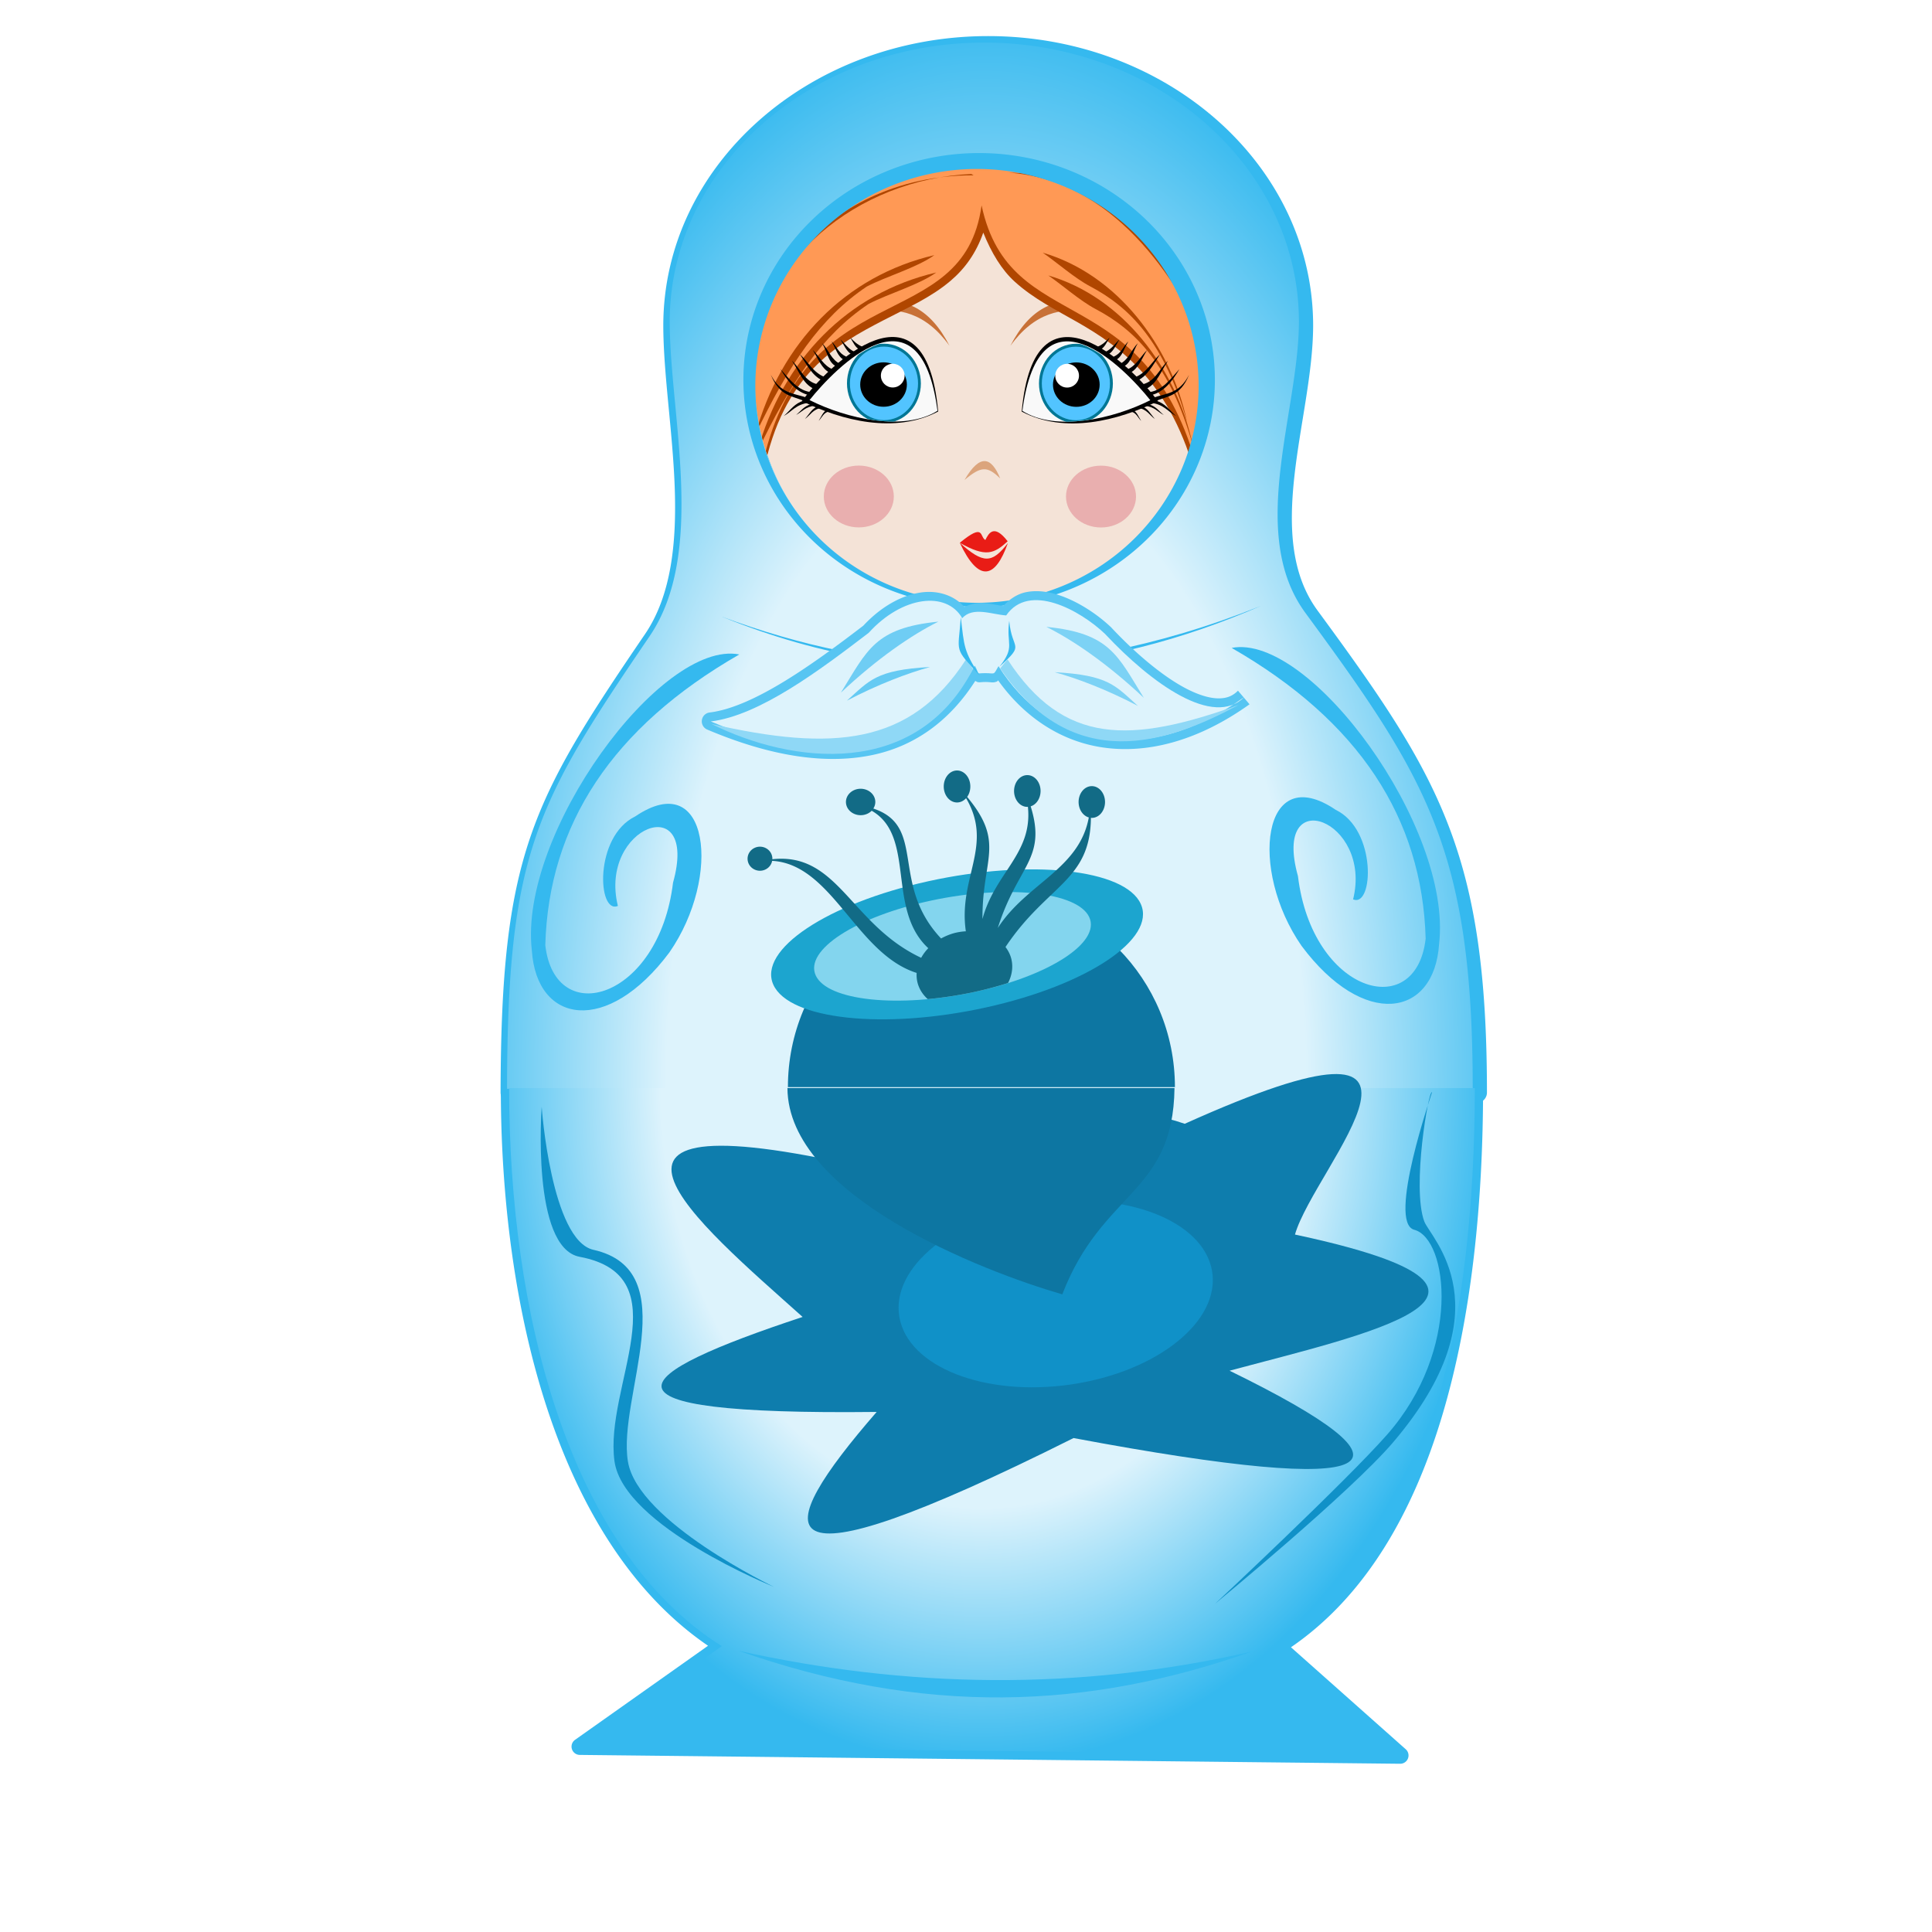 <?xml version="1.0" encoding="UTF-8" standalone="no"?>
<!-- Created with Inkscape (http://www.inkscape.org/) -->

<svg
   width="200"
   height="200"
   viewBox="-25 -25 50 50"
   version="1.1"
   id="svg1"
   inkscape:version="1.3.2 (091e20e, 2023-11-25)"
   sodipodi:docname="carousel.svg"
   xmlns:inkscape="http://www.inkscape.org/namespaces/inkscape"
   xmlns:sodipodi="http://sodipodi.sourceforge.net/DTD/sodipodi-0.dtd"
   xmlns:xlink="http://www.w3.org/1999/xlink"
   xmlns="http://www.w3.org/2000/svg"
   xmlns:svg="http://www.w3.org/2000/svg">
  <sodipodi:namedview
     id="namedview1"
     pagecolor="#ffffff"
     bordercolor="#666666"
     borderopacity="1.0"
     inkscape:showpageshadow="2"
     inkscape:pageopacity="0.0"
     inkscape:pagecheckerboard="0"
     inkscape:deskcolor="#d1d1d1"
     inkscape:document-units="px"
     inkscape:zoom="8"
     inkscape:cx="2.5625"
     inkscape:cy="-14.5"
     inkscape:window-width="1630"
     inkscape:window-height="944"
     inkscape:window-x="144"
     inkscape:window-y="87"
     inkscape:window-maximized="0"
     inkscape:current-layer="layer1" />
  <defs
     id="defs1">
    <linearGradient
       id="linearGradient63"
       inkscape:collect="always"
       inkscape:label="doll_body">
      <stop
         style="stop-color:#ddf3fc;stop-opacity:1;"
         offset="0"
         id="stop61" />
      <stop
         style="stop-color:#ddf3fc;stop-opacity:1;"
         offset="0.62"
         id="stop62" />
      <stop
         style="stop-color:#35b9ef;stop-opacity:1;"
         offset="1"
         id="stop63" />
    </linearGradient>
    <linearGradient
       id="linearGradient56"
       inkscape:collect="always"
       inkscape:label="doll_body">
      <stop
         style="stop-color:#ddf3fc;stop-opacity:1;"
         offset="0"
         id="stop56" />
      <stop
         style="stop-color:#ddf3fc;stop-opacity:1;"
         offset="0.582"
         id="stop58" />
      <stop
         style="stop-color:#35b9ef;stop-opacity:1;"
         offset="1"
         id="stop57" />
    </linearGradient>
    <clipPath
       clipPathUnits="userSpaceOnUse"
       id="clipPath7">
      <path
         style="fill:#f9f9f9;stroke:none;stroke-width:1px;stroke-linecap:butt;stroke-linejoin:miter;stroke-opacity:1"
         d="m -3.832,-14.755 c 0.669,-0.838 2.869,-3.104 3.311,0.277 -0.865,0.542 -2.34,0.212 -3.311,-0.277 z"
         id="path8"
         sodipodi:nodetypes="ccc" />
    </clipPath>
    <filter
       inkscape:collect="always"
       style="color-interpolation-filters:sRGB"
       id="filter25"
       x="-0.362"
       y="-0.41"
       width="1.724"
       height="1.82">
      <feGaussianBlur
         inkscape:collect="always"
         stdDeviation="0.274"
         id="feGaussianBlur25" />
    </filter>
    <radialGradient
       inkscape:collect="always"
       xlink:href="#linearGradient56"
       id="radialGradient57"
       cx="0.876"
       cy="1.807"
       fx="0.876"
       fy="1.807"
       r="12.496"
       gradientTransform="matrix(-0.002,-2.252,1.138,-9.6710812e-4,-1.532,5.329)"
       gradientUnits="userSpaceOnUse" />
    <radialGradient
       inkscape:collect="always"
       xlink:href="#linearGradient63"
       id="radialGradient61"
       cx="0.395"
       cy="-0.776"
       fx="0.395"
       fy="-0.776"
       r="12.496"
       gradientTransform="matrix(-1.07,0.003,-0.004,-1.408,0.814,2.015)"
       gradientUnits="userSpaceOnUse" />
  </defs>
  <g
     inkscape:label="body"
     inkscape:groupmode="layer"
     id="layer1">
    <path
       style="fill:#35b9ef;fill-opacity:1;fill-rule:evenodd;stroke-width:0.3;stroke-linecap:square"
       sodipodi:type="inkscape:offset"
       inkscape:radius="0.2674937"
       inkscape:original="M 0.47265625 -23.798828 C -4.0238553 -23.798109 -7.6684434 -20.561876 -7.6679688 -16.570312 C -7.6640587 -14.162067 -6.7135781 -10.603249 -8.1894531 -8.4355469 C -11.137965 -4.1048987 -11.866682 -2.8187348 -11.878906 3.2753906 L 13.113281 3.2753906 C 13.112847 -2.8956743 11.917548 -4.7695997 8.7832031 -9.0390625 C 7.2736127 -11.095358 8.6084626 -14.222168 8.6152344 -16.570312 C 8.615709 -20.562552 4.9699308 -23.799066 0.47265625 -23.798828 z M 0.33007812 -20.761719 A 5.7931366 5.7550125 0 0 1 6.1230469 -15.005859 A 5.7931366 5.7550125 0 0 1 0.33007812 -9.2519531 A 5.7931366 5.7550125 0 0 1 -5.4628906 -15.005859 A 5.7931366 5.7550125 0 0 1 0.33007812 -20.761719 z "
       xlink:href="#path2"
       id="path63"
       inkscape:href="#path2"
       d="m 0.574,-24.066 c -4.625,7.39e-4 -8.409,3.342 -8.408,7.496 0.002,1.239 0.242,2.729 0.295,4.168 0.053,1.439 -0.085,2.811 -0.77,3.816 -2.951,4.334 -3.724,5.746 -3.736,11.861 a 0.268,0.268 0 0 0 0.268,0.268 H 13.215 A 0.268,0.268 0 0 0 13.482,3.275 C 13.482,-2.93 12.237,-4.924 9.1,-9.197 8.405,-10.143 8.355,-11.358 8.498,-12.666 c 0.143,-1.308 0.483,-2.68 0.486,-3.904 4.94e-4,-4.155 -3.785,-7.496 -8.41,-7.496 z m -0.143,3.572 c 0.543,1.6e-5 9.9803e-4,-0.026 0.541,0.027 0.54,0.053 0.005,-0.027 0.537,0.078 0.532,0.105 0.008,-0.026 0.527,0.131 0.519,0.156 0.009,-0.025 0.51,0.182 0.501,0.206 0.012,-0.024 0.49,0.23 0.478,0.254 0.014,-0.022 0.465,0.277 0.451,0.299 0.016,-0.022 0.436,0.32 0.419,0.342 0.019,-0.02 0.402,0.361 0.383,0.381 0.019,-0.016 0.363,0.4 0.344,0.416 0.023,-0.016 0.324,0.432 0.301,0.448 0.022,-0.012 0.277,0.463 0.256,0.475 0.025,-0.011 0.232,0.486 0.207,0.498 0.024,-0.008 0.182,0.508 0.157,0.515 0.027,-0.007 0.133,0.521 0.106,0.528 0.025,-0.003 0.078,0.533 0.053,0.536 0.027,-0.001 0.027,0.537 -1.042e-4,0.539 0.026,0.001 -0.027,0.537 -0.053,0.536 0.028,0.005 -0.078,0.533 -0.106,0.528 0.025,0.006 -0.133,0.521 -0.157,0.515 0.026,0.01 -0.182,0.508 -0.208,0.498 0.023,0.011 -0.232,0.486 -0.256,0.475 0.022,0.013 -0.279,0.461 -0.301,0.448 0.022,0.017 -0.322,0.434 -0.344,0.416 0.02,0.017 -0.363,0.398 -0.384,0.381 0.017,0.019 -0.402,0.361 -0.419,0.342 0.016,0.021 -0.436,0.32 -0.451,0.299 0.014,0.023 -0.465,0.277 -0.479,0.254 0.011,0.024 -0.49,0.23 -0.501,0.206 0.008,0.025 -0.512,0.182 -0.519,0.156 0.007,0.026 -0.525,0.131 -0.532,0.105 0.003,0.027 -0.537,0.08 -0.54,0.053 0.002,0.025 -0.541,0.025 -0.543,-1.56e-5 -9.58e-4,0.027 -0.541,-0.025 -0.54,-0.053 -0.005,0.025 -0.537,-0.08 -0.532,-0.105 -0.006,0.026 -0.525,-0.131 -0.519,-0.156 -0.01,0.025 -0.512,-0.182 -0.501,-0.206 -0.012,0.024 -0.49,-0.23 -0.479,-0.254 -0.014,0.022 -0.465,-0.277 -0.451,-0.299 -0.016,0.022 -0.436,-0.32 -0.419,-0.342 -0.019,0.02 -0.402,-0.361 -0.384,-0.381 -0.019,0.018 -0.363,-0.398 -0.344,-0.416 -0.021,0.014 -0.322,-0.434 -0.301,-0.448 -0.024,0.014 -0.279,-0.461 -0.256,-0.475 -0.025,0.011 -0.232,-0.486 -0.208,-0.498 -0.024,0.008 -0.182,-0.508 -0.157,-0.515 -0.027,0.007 -0.133,-0.521 -0.106,-0.528 -0.025,0.003 -0.078,-0.533 -0.053,-0.536 -0.027,0.002 -0.027,-0.537 -7.98e-5,-0.539 -0.026,-0.001 0.027,-0.537 0.053,-0.536 -0.028,-0.005 0.078,-0.533 0.106,-0.528 -0.025,-0.006 0.133,-0.521 0.157,-0.515 -0.026,-0.01 0.182,-0.508 0.207,-0.498 -0.023,-0.011 0.232,-0.486 0.256,-0.475 -0.024,-0.015 0.277,-0.463 0.301,-0.448 -0.02,-0.015 0.324,-0.432 0.344,-0.416 -0.02,-0.019 0.363,-0.4 0.383,-0.381 -0.017,-0.019 0.402,-0.361 0.419,-0.342 -0.015,-0.021 0.436,-0.32 0.451,-0.299 -0.014,-0.023 0.465,-0.277 0.478,-0.254 -0.011,-0.024 0.49,-0.23 0.501,-0.206 -0.009,-0.025 0.51,-0.182 0.519,-0.156 -0.005,-0.026 0.527,-0.131 0.532,-0.105 -0.003,-0.025 0.537,-0.078 0.54,-0.053 -0.002,-0.027 0.541,-0.027 z"
       inkscape:label="upper_outline" />
    <path
       style="fill:#35b9ef;fill-opacity:1;fill-rule:evenodd;stroke-width:0.3;stroke-linecap:square"
       sodipodi:type="inkscape:offset"
       inkscape:radius="0.21451072"
       inkscape:original="M -11.824219 3.1601562 C -11.824042 8.9269583 -10.308593 15.102888 -6.3203125 17.603516 L -9.9941406 20.201172 L 11.238281 20.429688 L 8.0664062 17.613281 C 12.042821 15.108111 13.167792 8.9164624 13.167969 3.1601562 L -11.824219 3.1601562 z "
       xlink:href="#path1"
       id="path64"
       inkscape:href="#path1"
       d="m -11.824,2.945 a 0.215,0.215 0 0 0 -0.215,0.215 c 1.75e-4,5.68 1.457,11.763 5.363,14.432 l -3.441,2.434 a 0.215,0.215 0 0 0 0.121,0.391 l 21.232,0.229 a 0.215,0.215 0 0 0 0.145,-0.375 L 8.41,17.631 c 1.912,-1.309 3.148,-3.454 3.904,-5.963 0.787,-2.611 1.068,-5.616 1.068,-8.508 A 0.215,0.215 0 0 0 13.168,2.945 Z"
       inkscape:label="lower_outline" />
    <g
       id="g103"
       inkscape:label="UPPER_DOLL"
       transform="translate(0,-0.1)">
      <g
         id="g64"
         inkscape:label="face"
         transform="translate(-0.054,0.116)">
        <ellipse
           style="fill:#f4e3d7;fill-opacity:1;fill-rule:evenodd;stroke-width:0.3;stroke-linecap:square"
           id="path3"
           cx="0.418"
           cy="-15.043"
           rx="5.793"
           ry="5.755" />
        <path
           style="fill:#c87137;stroke:none;stroke-width:1px;stroke-linecap:butt;stroke-linejoin:miter;stroke-opacity:1"
           d="m -4.451,-15.992 c 1.403,-1.141 3.072,-2.044 4.078,-0.074 -1.224,-1.713 -2.915,-0.634 -4.078,0.074 z"
           id="path23"
           sodipodi:nodetypes="ccc" />
        <path
           style="fill:#c87137;stroke:none;stroke-width:1px;stroke-linecap:butt;stroke-linejoin:miter;stroke-opacity:1"
           d="m 5.28,-15.99 c -1.403,-1.141 -3.072,-2.044 -4.078,-0.074 1.224,-1.713 2.915,-0.634 4.078,0.074 z"
           id="path43"
           sodipodi:nodetypes="ccc" />
        <path
           id="path47"
           style="fill:#b04600;fill-rule:evenodd;stroke-width:0.3;stroke-linecap:square"
           d="m 0.425,-21.276 c -4.567,0.016 -7.574,4.511 -5.609,8.46 0.506,-2.513 1.875,-3.275 3.099,-3.91 0.612,-0.318 1.228,-0.589 1.734,-1.018 0.367,-0.31 0.665,-0.713 0.852,-1.252 0.212,0.525 0.476,0.965 0.82,1.275 0.484,0.437 1.052,0.72 1.617,1.043 1.13,0.647 2.431,1.571 3.085,4.068 1.292,-4.505 -0.848,-8.566 -5.597,-8.666 z"
           sodipodi:nodetypes="ccsscsscc" />
        <path
           id="ellipse4"
           style="fill:#ff9955;fill-opacity:1;fill-rule:evenodd;stroke-width:0.3;stroke-linecap:square"
           d="m 0.418,-21.248 c -3.355,8.8e-5 -6.074,2.778 -6.074,6.205 0.005,0.753 0.145,1.499 0.412,2.201 1.035,-5.142 5.231,-3.421 5.701,-6.859 0.742,3.473 4.276,1.807 5.609,6.898 0.276,-0.713 0.421,-1.473 0.426,-2.24 -1.828e-4,-3.427 -2.72,-6.205 -6.074,-6.205 z"
           sodipodi:nodetypes="ccccccc" />
        <g
           id="g56">
          <path
             style="fill:#b04600;fill-rule:evenodd;stroke-width:0.26;stroke-linecap:square"
             d="m 2.038,-18.478 c 0.371,0.255 0.822,0.658 1.23,0.873 1.019,0.538 1.919,1.437 2.509,3.513 -0.418,-1.982 -1.813,-3.825 -3.739,-4.385 z"
             id="path54"
             sodipodi:nodetypes="cscc" />
          <path
             style="fill:#b04600;fill-rule:evenodd;stroke-width:0.3;stroke-linecap:square"
             d="m -5.35,-13.316 c 0.863,-1.803 1.677,-3.026 2.885,-3.835 0.517,-0.269 1.294,-0.487 1.749,-0.813 -2.287,0.534 -3.977,2.254 -4.635,4.648 z"
             id="path49"
             sodipodi:nodetypes="cccc" />
          <path
             style="fill:#b04600;fill-rule:evenodd;stroke-width:0.26;stroke-linecap:square"
             d="m 2.182,-17.889 c 0.371,0.255 0.822,0.658 1.23,0.873 1.019,0.538 1.919,1.437 2.509,3.513 -0.418,-1.982 -1.813,-3.825 -3.739,-4.385 z"
             id="path55"
             sodipodi:nodetypes="cscc" />
          <path
             style="fill:#b04600;fill-rule:evenodd;stroke-width:0.3;stroke-linecap:square"
             d="m -5.399,-13.765 c 0.863,-1.803 1.677,-3.026 2.885,-3.835 0.517,-0.269 1.294,-0.487 1.749,-0.813 -2.287,0.534 -3.977,2.254 -4.635,4.648 z"
             id="path56"
             sodipodi:nodetypes="cccc" />
        </g>
        <path
           style="fill:#000000;stroke:none;stroke-width:1.067px;stroke-linecap:butt;stroke-linejoin:miter;stroke-opacity:1"
           d="m -4.19,-14.637 c 0.678,-0.93 3.195,-3.353 3.523,0.271 -1.116,0.585 -2.495,0.238 -3.523,-0.271 z"
           id="path9"
           sodipodi:nodetypes="ccc" />
        <path
           style="fill:#f9f9f9;stroke:none;stroke-width:1px;stroke-linecap:butt;stroke-linejoin:miter;stroke-opacity:1"
           d="m -3.995,-14.662 c 0.669,-0.838 2.869,-3.104 3.311,0.277 -0.865,0.542 -2.34,0.212 -3.311,-0.277 z"
           id="path4"
           sodipodi:nodetypes="ccc" />
        <g
           id="g7"
           clip-path="url(#clipPath7)"
           transform="translate(-0.133,0.095)">
          <path
             style="fill:#007795;fill-opacity:1;fill-rule:evenodd;stroke:none;stroke-width:0.337;stroke-linecap:square"
             sodipodi:type="inkscape:offset"
             inkscape:radius="0.074459165"
             inkscape:original="M -1.9355469 -16.142578 A 0.88205737 0.95243245 0 0 0 -2.8183594 -15.189453 A 0.88205737 0.95243245 0 0 0 -1.9355469 -14.236328 A 0.88205737 0.95243245 0 0 0 -1.0546875 -15.189453 A 0.88205737 0.95243245 0 0 0 -1.9355469 -16.142578 z "
             xlink:href="#path5"
             id="path6"
             inkscape:href="#path5"
             d="m -1.936,-16.217 c -0.252,-2.33e-4 -0.503,0.112 -0.68,0.303 -0.177,0.191 -0.278,0.457 -0.277,0.725 -1.804e-4,0.268 0.101,0.534 0.277,0.725 0.177,0.191 0.427,0.303 0.68,0.303 0.252,-3.7e-4 0.501,-0.112 0.678,-0.303 0.176,-0.191 0.278,-0.457 0.277,-0.725 1.8023e-4,-0.267 -0.101,-0.534 -0.277,-0.725 -0.176,-0.191 -0.426,-0.302 -0.678,-0.303 z" />
          <ellipse
             style="fill:#52c4ff;fill-opacity:1;fill-rule:evenodd;stroke:none;stroke-width:0.337;stroke-linecap:square"
             id="path5"
             cx="-1.936"
             cy="-15.189"
             rx="0.882"
             ry="0.952" />
          <ellipse
             style="fill:#000000;fill-opacity:1;fill-rule:evenodd;stroke:none;stroke-width:0.217;stroke-linecap:square"
             id="ellipse5"
             cx="-1.947"
             cy="-15.159"
             rx="0.604"
             ry="0.575" />
          <ellipse
             style="fill:#ffffff;fill-opacity:1;fill-rule:evenodd;stroke:none;stroke-width:0.113;stroke-linecap:square"
             id="ellipse6"
             cx="-1.709"
             cy="-15.39"
             rx="0.307"
             ry="0.307" />
        </g>
        <path
           style="fill:#000000;stroke:none;stroke-width:0.4px;stroke-linecap:butt;stroke-linejoin:miter;stroke-opacity:1"
           d="m -4.113,-14.628 c -0.311,-0.146 -0.65,-0.113 -0.885,-0.691 0.259,0.507 0.602,0.474 0.953,0.603 z"
           id="path10"
           sodipodi:nodetypes="cccc" />
        <path
           style="fill:#000000;stroke:none;stroke-width:0.36px;stroke-linecap:butt;stroke-linejoin:miter;stroke-opacity:1"
           d="m -3.996,-14.787 c -0.364,-0.077 -0.582,-0.394 -0.752,-0.678 0.22,0.24 0.454,0.587 0.838,0.6 z"
           id="path11"
           sodipodi:nodetypes="cccc" />
        <path
           style="fill:#000000;stroke:none;stroke-width:0.352px;stroke-linecap:butt;stroke-linejoin:miter;stroke-opacity:1"
           d="m -3.897,-14.96 c -0.268,-0.131 -0.372,-0.446 -0.554,-0.722 0.221,0.206 0.33,0.55 0.688,0.617 z"
           id="path12"
           sodipodi:nodetypes="cccc" />
        <path
           style="fill:#000000;stroke:none;stroke-width:0.352px;stroke-linecap:butt;stroke-linejoin:miter;stroke-opacity:1"
           d="m -3.665,-15.17 c -0.268,-0.131 -0.399,-0.405 -0.582,-0.681 0.221,0.206 0.348,0.48 0.65,0.596 z"
           id="path13"
           sodipodi:nodetypes="cccc" />
        <path
           style="fill:#000000;stroke:none;stroke-width:0.29px;stroke-linecap:butt;stroke-linejoin:miter;stroke-opacity:1"
           d="m -3.474,-15.37 c -0.212,-0.112 -0.293,-0.355 -0.438,-0.591 0.175,0.176 0.279,0.407 0.519,0.506 z"
           id="path14"
           sodipodi:nodetypes="cccc" />
        <path
           style="fill:#000000;stroke:none;stroke-width:0.29px;stroke-linecap:butt;stroke-linejoin:miter;stroke-opacity:1"
           d="m -3.307,-15.533 c -0.212,-0.112 -0.22,-0.366 -0.365,-0.603 0.175,0.176 0.243,0.444 0.483,0.543 z"
           id="path15"
           sodipodi:nodetypes="cccc" />
        <path
           style="fill:#000000;stroke:none;stroke-width:0.237px;stroke-linecap:butt;stroke-linejoin:miter;stroke-opacity:1"
           d="m -3.1,-15.699 c -0.174,-0.091 -0.209,-0.294 -0.328,-0.485 0.144,0.143 0.186,0.315 0.382,0.396 z"
           id="path16"
           sodipodi:nodetypes="cccc" />
        <path
           style="fill:#000000;stroke:none;stroke-width:0.171px;stroke-linecap:butt;stroke-linejoin:miter;stroke-opacity:1"
           d="m -2.909,-15.847 c -0.124,-0.066 -0.201,-0.247 -0.286,-0.387 0.102,0.104 0.22,0.262 0.36,0.321 z"
           id="path17"
           sodipodi:nodetypes="cccc" />
        <path
           style="fill:#000000;stroke:none;stroke-width:0.171px;stroke-linecap:butt;stroke-linejoin:miter;stroke-opacity:1"
           d="m -2.688,-15.958 c -0.124,-0.066 -0.171,-0.185 -0.255,-0.325 0.102,0.104 0.177,0.182 0.317,0.241 z"
           id="path18"
           sodipodi:nodetypes="cccc" />
        <path
           style="fill:#000000;stroke:none;stroke-width:0.257px;stroke-linecap:butt;stroke-linejoin:miter;stroke-opacity:1"
           d="m -4.13,-14.653 c -0.256,0.073 -0.355,0.248 -0.53,0.402 0.211,-0.115 0.315,-0.306 0.657,-0.343 z"
           id="path19"
           sodipodi:nodetypes="cccc" />
        <path
           style="fill:#000000;stroke:none;stroke-width:0.186px;stroke-linecap:butt;stroke-linejoin:miter;stroke-opacity:1"
           d="m -3.946,-14.559 c -0.192,0.051 -0.266,0.174 -0.397,0.281 0.158,-0.08 0.236,-0.214 0.492,-0.24 z"
           id="path20"
           sodipodi:nodetypes="cccc" />
        <path
           style="fill:#000000;stroke:none;stroke-width:0.19px;stroke-linecap:butt;stroke-linejoin:miter;stroke-opacity:1"
           d="m -3.766,-14.509 c -0.168,0.061 -0.233,0.207 -0.348,0.335 0.139,-0.095 0.207,-0.255 0.431,-0.286 z"
           id="path21"
           sodipodi:nodetypes="cccc" />
        <path
           style="fill:#000000;stroke:none;stroke-width:0.135px;stroke-linecap:butt;stroke-linejoin:miter;stroke-opacity:1"
           d="m -3.549,-14.405 c -0.101,0.051 -0.141,0.173 -0.21,0.28 0.084,-0.08 0.125,-0.213 0.26,-0.239 z"
           id="path22"
           sodipodi:nodetypes="cccc" />
        <ellipse
           style="mix-blend-mode:normal;fill:#e9afaf;fill-opacity:1;fill-rule:evenodd;stroke:none;stroke-width:0.3;stroke-linecap:square;filter:url(#filter25)"
           id="path25"
           cx="-2.72"
           cy="-12.167"
           rx="0.906"
           ry="0.8" />
        <path
           style="fill:#000000;stroke:none;stroke-width:1.067px;stroke-linecap:butt;stroke-linejoin:miter;stroke-opacity:1"
           d="m 5.019,-14.635 c -0.678,-0.93 -3.195,-3.353 -3.523,0.271 1.116,0.585 2.495,0.238 3.523,-0.271 z"
           id="path26"
           sodipodi:nodetypes="ccc" />
        <path
           style="fill:#f9f9f9;stroke:none;stroke-width:1px;stroke-linecap:butt;stroke-linejoin:miter;stroke-opacity:1"
           d="M 4.824,-14.659 C 4.155,-15.497 1.955,-17.763 1.513,-14.382 c 0.865,0.542 2.34,0.212 3.311,-0.277 z"
           id="path27"
           sodipodi:nodetypes="ccc" />
        <g
           id="g30"
           clip-path="url(#clipPath7)"
           transform="matrix(-1,0,0,1,0.962,0.097)">
          <path
             style="fill:#007795;fill-opacity:1;fill-rule:evenodd;stroke:none;stroke-width:0.337;stroke-linecap:square"
             sodipodi:type="inkscape:offset"
             inkscape:radius="0.074459165"
             inkscape:original="M -1.9355469 -16.142578 A 0.88205737 0.95243245 0 0 0 -2.8183594 -15.189453 A 0.88205737 0.95243245 0 0 0 -1.9355469 -14.236328 A 0.88205737 0.95243245 0 0 0 -1.0546875 -15.189453 A 0.88205737 0.95243245 0 0 0 -1.9355469 -16.142578 z "
             xlink:href="#path5"
             id="path28"
             inkscape:href="#path5"
             d="m -1.936,-16.217 c -0.252,-2.33e-4 -0.503,0.112 -0.68,0.303 -0.177,0.191 -0.278,0.457 -0.277,0.725 -1.804e-4,0.268 0.101,0.534 0.277,0.725 0.177,0.191 0.427,0.303 0.68,0.303 0.252,-3.7e-4 0.501,-0.112 0.678,-0.303 0.176,-0.191 0.278,-0.457 0.277,-0.725 1.8023e-4,-0.267 -0.101,-0.534 -0.277,-0.725 -0.176,-0.191 -0.426,-0.302 -0.678,-0.303 z" />
          <ellipse
             style="fill:#52c4ff;fill-opacity:1;fill-rule:evenodd;stroke:none;stroke-width:0.337;stroke-linecap:square"
             id="ellipse28"
             cx="-1.936"
             cy="-15.189"
             rx="0.882"
             ry="0.952" />
          <ellipse
             style="fill:#000000;fill-opacity:1;fill-rule:evenodd;stroke:none;stroke-width:0.217;stroke-linecap:square"
             id="ellipse29"
             cx="-1.947"
             cy="-15.159"
             rx="0.604"
             ry="0.575" />
          <ellipse
             style="fill:#ffffff;fill-opacity:1;fill-rule:evenodd;stroke:none;stroke-width:0.113;stroke-linecap:square"
             id="ellipse30"
             cx="-1.709"
             cy="-15.39"
             rx="0.307"
             ry="0.307" />
        </g>
        <path
           style="fill:#000000;stroke:none;stroke-width:0.4px;stroke-linecap:butt;stroke-linejoin:miter;stroke-opacity:1"
           d="m 4.942,-14.626 c 0.311,-0.146 0.65,-0.113 0.885,-0.691 -0.259,0.507 -0.602,0.474 -0.953,0.603 z"
           id="path30"
           sodipodi:nodetypes="cccc" />
        <path
           style="fill:#000000;stroke:none;stroke-width:0.36px;stroke-linecap:butt;stroke-linejoin:miter;stroke-opacity:1"
           d="m 4.825,-14.785 c 0.364,-0.077 0.582,-0.394 0.752,-0.678 -0.22,0.24 -0.454,0.587 -0.838,0.6 z"
           id="path31"
           sodipodi:nodetypes="cccc" />
        <path
           style="fill:#000000;stroke:none;stroke-width:0.352px;stroke-linecap:butt;stroke-linejoin:miter;stroke-opacity:1"
           d="m 4.726,-14.957 c 0.268,-0.131 0.372,-0.446 0.554,-0.722 -0.221,0.206 -0.33,0.55 -0.688,0.617 z"
           id="path32"
           sodipodi:nodetypes="cccc" />
        <path
           style="fill:#000000;stroke:none;stroke-width:0.352px;stroke-linecap:butt;stroke-linejoin:miter;stroke-opacity:1"
           d="m 4.494,-15.167 c 0.268,-0.131 0.399,-0.405 0.582,-0.681 -0.221,0.206 -0.348,0.48 -0.65,0.596 z"
           id="path33"
           sodipodi:nodetypes="cccc" />
        <path
           style="fill:#000000;stroke:none;stroke-width:0.29px;stroke-linecap:butt;stroke-linejoin:miter;stroke-opacity:1"
           d="m 4.303,-15.367 c 0.212,-0.112 0.293,-0.355 0.438,-0.591 -0.175,0.176 -0.279,0.407 -0.519,0.506 z"
           id="path34"
           sodipodi:nodetypes="cccc" />
        <path
           style="fill:#000000;stroke:none;stroke-width:0.29px;stroke-linecap:butt;stroke-linejoin:miter;stroke-opacity:1"
           d="m 4.136,-15.531 c 0.212,-0.112 0.22,-0.366 0.365,-0.603 -0.175,0.176 -0.243,0.444 -0.483,0.543 z"
           id="path35"
           sodipodi:nodetypes="cccc" />
        <path
           style="fill:#000000;stroke:none;stroke-width:0.237px;stroke-linecap:butt;stroke-linejoin:miter;stroke-opacity:1"
           d="m 3.929,-15.697 c 0.174,-0.091 0.209,-0.294 0.328,-0.485 -0.144,0.143 -0.186,0.315 -0.382,0.396 z"
           id="path36"
           sodipodi:nodetypes="cccc" />
        <path
           style="fill:#000000;stroke:none;stroke-width:0.171px;stroke-linecap:butt;stroke-linejoin:miter;stroke-opacity:1"
           d="m 3.738,-15.845 c 0.124,-0.066 0.201,-0.247 0.286,-0.387 -0.102,0.104 -0.22,0.262 -0.36,0.321 z"
           id="path37"
           sodipodi:nodetypes="cccc" />
        <path
           style="fill:#000000;stroke:none;stroke-width:0.171px;stroke-linecap:butt;stroke-linejoin:miter;stroke-opacity:1"
           d="m 3.517,-15.956 c 0.124,-0.066 0.171,-0.185 0.255,-0.325 -0.102,0.104 -0.177,0.182 -0.317,0.241 z"
           id="path38"
           sodipodi:nodetypes="cccc" />
        <path
           style="fill:#000000;stroke:none;stroke-width:0.257px;stroke-linecap:butt;stroke-linejoin:miter;stroke-opacity:1"
           d="m 4.959,-14.651 c 0.256,0.073 0.355,0.248 0.53,0.402 -0.211,-0.115 -0.315,-0.306 -0.657,-0.343 z"
           id="path39"
           sodipodi:nodetypes="cccc" />
        <path
           style="fill:#000000;stroke:none;stroke-width:0.186px;stroke-linecap:butt;stroke-linejoin:miter;stroke-opacity:1"
           d="m 4.775,-14.556 c 0.192,0.051 0.266,0.174 0.397,0.281 -0.158,-0.08 -0.236,-0.214 -0.492,-0.24 z"
           id="path40"
           sodipodi:nodetypes="cccc" />
        <path
           style="fill:#000000;stroke:none;stroke-width:0.19px;stroke-linecap:butt;stroke-linejoin:miter;stroke-opacity:1"
           d="m 4.596,-14.507 c 0.168,0.061 0.233,0.207 0.348,0.335 -0.139,-0.095 -0.207,-0.255 -0.431,-0.286 z"
           id="path41"
           sodipodi:nodetypes="cccc" />
        <path
           style="fill:#000000;stroke:none;stroke-width:0.135px;stroke-linecap:butt;stroke-linejoin:miter;stroke-opacity:1"
           d="m 4.378,-14.402 c 0.101,0.051 0.141,0.173 0.21,0.28 -0.084,-0.08 -0.125,-0.213 -0.26,-0.239 z"
           id="path42"
           sodipodi:nodetypes="cccc" />
        <ellipse
           style="mix-blend-mode:normal;fill:#e9afaf;fill-opacity:1;fill-rule:evenodd;stroke:none;stroke-width:0.3;stroke-linecap:square;filter:url(#filter25)"
           id="ellipse43"
           cx="-2.586"
           cy="-12.262"
           rx="0.906"
           ry="0.8"
           transform="matrix(-1,0,0,1,0.962,0.097)" />
        <path
           style="fill:#dba47c;fill-opacity:1;stroke:none;stroke-width:0.736px;stroke-linecap:butt;stroke-linejoin:miter;stroke-opacity:1"
           d="m 0.015,-12.594 c 0.435,-0.365 0.593,-0.361 0.924,-0.04 -0.224,-0.55 -0.518,-0.66 -0.924,0.04 z"
           id="path44"
           sodipodi:nodetypes="ccc" />
        <path
           style="fill:#e91c16;fill-opacity:1;stroke:none;stroke-width:0.897px;stroke-linecap:butt;stroke-linejoin:miter;stroke-opacity:1"
           d="m -0.107,-10.968 c 0.611,0.548 0.834,0.539 1.245,0.006 -0.323,0.917 -0.75,1.043 -1.245,-0.006 z"
           id="path45"
           sodipodi:nodetypes="ccc" />
        <path
           style="fill:#e91c16;fill-opacity:1;stroke:none;stroke-width:0.85px;stroke-linecap:butt;stroke-linejoin:miter;stroke-opacity:1"
           d="m -0.107,-10.968 c 0.676,0.382 0.888,0.284 1.239,-0.04 -0.355,-0.459 -0.491,-0.208 -0.577,-0.033 -0.154,-0.081 -0.015,-0.459 -0.662,0.073 z"
           id="path46"
           sodipodi:nodetypes="cccc" />
        <path
           style="fill:#b04600;fill-rule:evenodd;stroke-width:0.3;stroke-linecap:square"
           d="m 1.166,-20.547 c 2.547,6.6e-5 4.345,2.424 5.248,4.696 -0.934,-2.032 -2.572,-4.503 -5.248,-4.696 z"
           id="path50"
           sodipodi:nodetypes="ccc" />
        <path
           style="fill:#b04600;fill-rule:evenodd;stroke-width:0.3;stroke-linecap:square"
           d="m 0.41,-20.755 c -4.375,0.015 -7.094,4.093 -5.607,7.912 -0.163,-0.559 -0.334,-1.11 -0.338,-1.695 -0.372,-3.479 2.551,-6.194 5.94,-6.189"
           id="path48"
           sodipodi:nodetypes="cccc" />
        <path
           style="fill:#b04600;fill-rule:evenodd;stroke-width:0.259;stroke-linecap:square"
           d="m 0.25,-20.479 c -3.914,-0.016 -6.606,3.35 -5.526,6.786 -0.148,-0.463 -0.276,-0.999 -0.152,-1.708 1.64e-4,-2.845 2.691,-4.985 5.62,-5.112"
           id="path51"
           sodipodi:nodetypes="cccc" />
        <path
           style="fill:#b04600;fill-rule:evenodd;stroke-width:0.3;stroke-linecap:square"
           d="m 1.451,-20.753 c 2.72,0.371 3.848,1.925 4.701,4.09 -1.019,-2 -2.173,-3.917 -4.701,-4.09 z"
           id="path53"
           sodipodi:nodetypes="ccc" />
      </g>
      <path
         id="path2"
         style="fill:url(#radialGradient57);fill-opacity:1;fill-rule:evenodd;stroke-width:0.3;stroke-linecap:square"
         inkscape:label="upper"
         d="m 0.473,-23.798 c -4.497,7.19e-4 -8.141,3.237 -8.141,7.229 0.004,2.408 0.954,5.967 -0.521,8.135 -2.949,4.331 -3.677,5.617 -3.689,11.711 H 13.114 C 13.114,-2.895 11.918,-4.769 8.784,-9.038 7.274,-11.095 8.609,-14.221 8.616,-16.57 8.616,-20.562 4.971,-23.798 0.473,-23.798 Z m -0.143,3.037 a 5.793,5.755 0 0 1 5.793,5.756 5.793,5.755 0 0 1 -5.793,5.754 5.793,5.755 0 0 1 -5.793,-5.754 5.793,5.755 0 0 1 5.793,-5.756 z" />
      <g
         id="g100"
         inkscape:label="line_art_upper">
        <g
           id="g101"
           inkscape:label="upper_line_art">
          <path
             id="path65"
             style="fill:#35b9ef;fill-opacity:1;fill-rule:evenodd;stroke:none;stroke-width:0.3;stroke-linecap:square"
             d="m 0.339,-20.939 a 6.101,5.871 0 0 0 -6.1,5.871 6.101,5.871 0 0 0 6.1,5.873 6.101,5.871 0 0 0 6.102,-5.873 6.101,5.871 0 0 0 -6.102,-5.871 z m -0.055,0.412 A 5.736,5.613 0 0 1 6.02,-14.913 5.736,5.613 0 0 1 0.284,-9.3 5.736,5.613 0 0 1 -5.452,-14.913 5.736,5.613 0 0 1 0.284,-20.527 Z" />
          <path
             style="fill:#35b9ef;fill-opacity:1;stroke:none;stroke-width:1px;stroke-linecap:butt;stroke-linejoin:miter;stroke-opacity:1"
             d="m -6.322,-8.942 c 5.196,2.116 9.988,1.455 13.958,-0.279 -5.472,2.187 -9.958,1.768 -13.958,0.279 z"
             id="path83"
             sodipodi:nodetypes="ccc" />
          <path
             style="color:#000000;fill:#35b9ef;fill-opacity:1;fill-rule:evenodd;stroke-width:0.688;-inkscape-stroke:none"
             d="m -5.867,-7.963 c -2.027,-0.394 -5.717,4.647 -5.369,7.661 0.124,1.906 1.952,2.205 3.56,0.05 1.366,-1.966 1.026,-4.814 -0.883,-3.52 -1.071,0.52 -0.978,2.541 -0.45,2.318 -0.51,-2.056 2.11,-3.048 1.427,-0.603 -0.366,3.027 -3.058,3.805 -3.306,1.618 0.087,-3.114 1.729,-5.634 5.022,-7.524 z"
             id="path85"
             sodipodi:nodetypes="cccccccc" />
          <path
             style="color:#000000;fill:#35b9ef;fill-opacity:1;fill-rule:evenodd;stroke-width:0.688;-inkscape-stroke:none"
             d="m 6.875,-8.132 c 2.027,-0.394 5.717,4.647 5.369,7.661 C 12.12,1.435 10.291,1.734 8.684,-0.421 7.318,-2.388 7.658,-5.235 9.568,-3.942 c 1.071,0.52 0.978,2.541 0.45,2.318 C 10.528,-3.679 7.907,-4.671 8.591,-2.226 8.957,0.8 11.648,1.579 11.896,-0.608 11.809,-3.723 10.167,-6.243 6.875,-8.132 Z"
             id="path86"
             sodipodi:nodetypes="cccccccc" />
        </g>
      </g>
      <g
         id="g98"
         inkscape:label="scarf">
        <path
           style="fill:#57c5f2;fill-opacity:1;fill-rule:evenodd;stroke:none;stroke-width:0.175;stroke-linecap:square"
           sodipodi:type="inkscape:offset"
           inkscape:radius="0.23124181"
           inkscape:original="M 1.5976562 -9.3476562 C 1.3811496 -9.303805 1.1884684 -9.1870768 1.0410156 -8.9726562 C 0.68021166 -8.9943362 0.17594675 -9.2132878 -0.09765625 -8.9023438 C -0.50705125 -9.6156558 -1.6511131 -9.4784545 -2.5175781 -8.5234375 C -3.7772181 -7.5609615 -5.3370947 -6.3865428 -6.6054688 -6.2304688 C -3.2940668 -4.8283037 -0.97986138 -5.4776941 0.22851562 -7.6738281 C 0.36775062 -7.4202831 0.23635488 -7.4818048 0.49804688 -7.4804688 C 0.75776088 -7.4813848 0.69977275 -7.4118194 0.83984375 -7.6621094 C 2.0986447 -5.6441394 4.557785 -4.9700561 7.203125 -6.8613281 C 6.40296 -6.0619151 4.8085706 -7.2053324 3.6035156 -8.4902344 C 3.1101386 -8.9602414 2.2471761 -9.4792101 1.5976562 -9.3476562 z "
           xlink:href="#path88"
           id="path90"
           inkscape:href="#path88"
           d="m 1.551,-9.574 c -0.22,0.045 -0.419,0.175 -0.586,0.357 -0.138,-0.018 -0.306,-0.058 -0.506,-0.076 -0.159,-0.014 -0.334,0.022 -0.5,0.1 -0.276,-0.306 -0.696,-0.436 -1.129,-0.373 -0.502,0.073 -1.031,0.368 -1.488,0.859 -1.259,0.962 -2.823,2.104 -3.975,2.246 a 0.231,0.231 0 0 0 -0.062,0.443 c 1.685,0.714 3.14,0.917 4.348,0.641 1.098,-0.251 1.962,-0.924 2.586,-1.9 0.025,0.01 0.051,0.029 0.068,0.031 0.038,0.005 0.056,0.003 0.072,0.002 0.033,-0.002 0.061,-0.006 0.117,-0.006 a 0.231,0.231 0 0 0 0.002,0 c 0.055,-1.927e-4 0.09,0.003 0.127,0.006 0.037,0.003 0.091,0.015 0.174,-0.018 0.017,-0.007 0.019,-0.02 0.033,-0.029 0.653,0.913 1.558,1.543 2.631,1.723 1.172,0.196 2.514,-0.133 3.875,-1.105 L 7.039,-7.025 C 6.886,-6.872 6.715,-6.816 6.484,-6.828 6.254,-6.84 5.97,-6.935 5.664,-7.098 5.053,-7.424 4.363,-8.018 3.771,-8.648 a 0.231,0.231 0 0 0 -0.008,-0.01 C 3.499,-8.91 3.145,-9.169 2.76,-9.354 2.375,-9.538 1.953,-9.656 1.551,-9.574 Z"
           inkscape:label="scarf" />
        <path
           id="path88"
           style="fill:#ddf3fc;fill-opacity:1;fill-rule:evenodd;stroke:none;stroke-width:0.175;stroke-linecap:square"
           d="m 3.603,-8.49 c -0.658,-0.627 -1.973,-1.341 -2.563,-0.483 -0.361,-0.022 -0.864,-0.239 -1.137,0.072 -0.409,-0.713 -1.555,-0.577 -2.421,0.378 -1.26,0.962 -2.818,2.138 -4.087,2.294 3.311,1.402 5.626,0.753 6.834,-1.443 0.139,0.254 0.008,0.192 0.27,0.193 0.26,-9.16e-4 0.202,0.069 0.342,-0.181 1.259,2.018 3.716,2.691 6.362,0.8 -0.8,0.799 -2.394,-0.343 -3.599,-1.628 z"
           sodipodi:nodetypes="cccccccccc"
           inkscape:label="scarf" />
        <path
           style="fill:#8fd8f6;fill-opacity:1;stroke:none;stroke-width:1px;stroke-linecap:butt;stroke-linejoin:miter;stroke-opacity:1"
           d="m 8.49,-13.532 c 2.092,1.041 5.305,1.433 6.774,-1.425 l -0.187,-0.237 c -1.434,2.213 -3.439,2.381 -6.588,1.662 z"
           id="path91"
           sodipodi:nodetypes="cccc"
           transform="translate(-15.081,7.367)" />
        <path
           style="fill:#35b9ef;fill-opacity:1;stroke:none;stroke-width:0.13px;stroke-linecap:butt;stroke-linejoin:miter;stroke-opacity:1"
           d="m -0.134,-8.926 c 0.086,0.741 0.073,0.883 0.493,1.511 -0.684,-0.74 -0.562,-0.571 -0.493,-1.511 z"
           id="path92"
           sodipodi:nodetypes="ccc" />
        <path
           style="fill:#35b9ef;fill-opacity:1;stroke:none;stroke-width:0.119px;stroke-linecap:butt;stroke-linejoin:miter;stroke-opacity:1"
           d="M 1.119,-8.833 C 1.033,-8.212 1.286,-8.173 0.866,-7.646 1.551,-8.266 1.188,-8.045 1.119,-8.833 Z"
           id="path93"
           sodipodi:nodetypes="ccc" />
        <path
           style="fill:#8fd8f6;fill-opacity:1;stroke:none;stroke-width:1px;stroke-linecap:butt;stroke-linejoin:miter;stroke-opacity:1"
           d="M 7.068,-6.662 C 5.215,-5.665 2.779,-4.821 0.885,-7.601 l 0.187,-0.237 c 1.452,2.229 3.18,2.187 5.997,1.177 z"
           id="path94"
           sodipodi:nodetypes="cccc" />
        <path
           style="fill:#6fcdf4;fill-opacity:1;stroke:none;stroke-width:1px;stroke-linecap:butt;stroke-linejoin:miter;stroke-opacity:1"
           d="m -3.237,-6.975 c 0.944,-0.886 1.83,-1.493 2.522,-1.837 -1.646,0.163 -1.84,0.739 -2.522,1.837 z"
           id="path84"
           sodipodi:nodetypes="ccc" />
        <path
           style="fill:#65caf3;fill-opacity:1;stroke:none;stroke-width:0.636px;stroke-linecap:butt;stroke-linejoin:miter;stroke-opacity:1"
           d="m -3.081,-6.768 c 0.805,-0.42 1.56,-0.707 2.151,-0.87 -1.403,0.077 -1.569,0.35 -2.151,0.87 z"
           id="path95"
           sodipodi:nodetypes="ccc" />
        <path
           style="fill:#7cd2f5;fill-opacity:1;stroke:none;stroke-width:1px;stroke-linecap:butt;stroke-linejoin:miter;stroke-opacity:1"
           d="m 4.602,-6.84 c -0.944,-0.886 -1.83,-1.493 -2.522,-1.837 1.646,0.163 1.84,0.739 2.522,1.837 z"
           id="path96"
           sodipodi:nodetypes="ccc" />
        <path
           style="fill:#7cd2f5;fill-opacity:1;stroke:none;stroke-width:0.636px;stroke-linecap:butt;stroke-linejoin:miter;stroke-opacity:1"
           d="M 4.446,-6.633 C 3.641,-7.053 2.886,-7.341 2.295,-7.504 c 1.403,0.077 1.569,0.35 2.151,0.87 z"
           id="path97"
           sodipodi:nodetypes="ccc" />
      </g>
      <path
         style="fill:#0d76a2;fill-rule:evenodd;stroke-width:0.3;stroke-linecap:square"
         d="m -4.609,3.235 c 0,-2.798 2.242,-5.066 5.008,-5.066 2.766,0 5.008,2.268 5.008,5.066"
         id="path67"
         inkscape:label="bulb_upper" />
      <g
         id="g97"
         inkscape:label="flower">
        <ellipse
           style="fill:#1ca5cf;fill-opacity:1;fill-rule:evenodd;stroke:none;stroke-width:0.218;stroke-linecap:square"
           id="path69"
           cx="-0.021"
           cy="-0.51"
           rx="4.866"
           ry="1.794"
           transform="matrix(0.977,-0.215,0.413,0.911,0,0)" />
        <ellipse
           style="fill:#83d5ee;fill-opacity:1;fill-rule:evenodd;stroke:none;stroke-width:0.16;stroke-linecap:square"
           id="ellipse69"
           cx="-0.148"
           cy="-0.485"
           rx="3.618"
           ry="1.306"
           transform="matrix(0.978,-0.209,0.422,0.907,0,0)" />
        <path
           id="path70"
           style="fill:#126b86;fill-opacity:1;fill-rule:evenodd;stroke:none;stroke-width:0.3;stroke-linecap:square"
           d="m -0.232,-4.96 a 0.344,0.414 0 0 0 -0.344,0.414 0.344,0.414 0 0 0 0.344,0.414 0.344,0.414 0 0 0 0.234,-0.111 c 0.719,1.223 -0.209,2.055 -0.006,3.445 a 1.008,1.252 75.232 0 0 -0.295,0.045 1.008,1.252 75.232 0 0 -0.346,0.141 C -1.979,-2.031 -1.008,-3.511 -2.398,-3.975 a 0.38,0.342 0 0 0 0.051,-0.17 0.38,0.342 0 0 0 -0.379,-0.342 0.38,0.342 0 0 0 -0.381,0.342 0.38,0.342 0 0 0 0.381,0.342 0.38,0.342 0 0 0 0.285,-0.115 c 1.149,0.659 0.376,2.553 1.465,3.557 A 1.008,1.252 75.232 0 0 -1.16,-0.112 C -2.988,-0.97 -3.306,-2.851 -5.013,-2.663 a 0.322,0.311 0 0 0 0.002,-0.014 0.322,0.311 0 0 0 -0.322,-0.311 0.322,0.311 0 0 0 -0.32,0.311 0.322,0.311 0 0 0 0.32,0.312 0.322,0.311 0 0 0 0.316,-0.256 c 1.559,0.086 2.172,2.405 3.74,2.9 a 1.008,1.252 75.232 0 0 0.025,0.262 1.008,1.252 75.232 0 0 0.262,0.416 A 1.269,3.631 79.761 0 0 0.202,0.775 1.269,3.631 79.761 0 0 1.088,0.54 1.008,1.252 75.232 0 0 1.17,-0.096 1.008,1.252 75.232 0 0 1.022,-0.391 C 2.101,-2.007 3.215,-2.094 3.233,-3.735 a 0.342,0.411 0 0 0 0.023,0.002 A 0.342,0.411 0 0 0 3.598,-4.145 0.342,0.411 0 0 0 3.256,-4.555 0.342,0.411 0 0 0 2.914,-4.145 0.342,0.411 0 0 0 3.178,-3.745 C 2.932,-2.403 1.568,-2.041 0.823,-0.884 1.335,-2.506 2.097,-2.666 1.674,-4.032 a 0.342,0.411 0 0 0 0.256,-0.396 0.342,0.411 0 0 0 -0.342,-0.412 0.342,0.411 0 0 0 -0.344,0.412 0.342,0.411 0 0 0 0.344,0.41 0.342,0.411 0 0 0 0.014,-0.002 C 1.729,-2.808 0.749,-2.317 0.426,-1.116 0.416,-2.685 1.026,-3.079 0.03,-4.276 a 0.344,0.414 0 0 0 0.082,-0.27 0.344,0.414 0 0 0 -0.344,-0.414 z" />
      </g>
    </g>
    <g
       id="g104"
       inkscape:label="LOWER_DOLL">
      <path
         style="fill:url(#radialGradient61);fill-rule:evenodd;stroke-width:0.3;stroke-linecap:square"
         d="m -11.824,3.16 c 1.77e-4,5.767 1.516,11.942 5.504,14.442 l -3.674,2.598 21.232,0.229 -3.172,-2.816 C 12.043,15.108 13.168,8.917 13.168,3.16"
         id="path1"
         inkscape:label="lower" />
      <g
         id="g99"
         inkscape:label="floral_lower">
        <path
           style="fill:#35b9ef;fill-opacity:1;stroke:none;stroke-width:1px;stroke-linecap:butt;stroke-linejoin:miter;stroke-opacity:1"
           d="m -5.896,17.72 c 4.807,1.681 9.002,1.537 13.308,0.018 -4.511,1.036 -8.948,0.95 -13.308,-0.018 z"
           id="path80"
           sodipodi:nodetypes="ccc" />
        <path
           style="fill:#1091c8;fill-opacity:1;stroke:none;stroke-width:1px;stroke-linecap:butt;stroke-linejoin:miter;stroke-opacity:1"
           d="m -10.981,3.642 c 0,0 -0.276,3.647 0.982,3.884 2.641,0.497 0.632,3.355 0.902,5.292 0.235,1.684 4.131,3.252 4.131,3.252 0,0 -3.524,-1.682 -3.783,-3.243 C -9.028,11.157 -7.242,7.884 -9.642,7.345 -10.732,7.1 -10.984,3.655 -10.981,3.642 Z"
           id="path81"
           sodipodi:nodetypes="csscssc" />
        <path
           id="ellipse82"
           style="fill:#0e7dad;fill-rule:evenodd;stroke-width:0.374;stroke-linecap:square"
           transform="matrix(0.986,-0.165,0.151,0.989,0,0)"
           d="M 7.37,8.257 C 14.095,10.894 8.662,11.108 5.165,11.452 9.894,14.794 8.863,15.401 0.908,12.504 -7.911,15.225 -7.22,13.66 -4.029,10.997 -11.712,9.804 -10.258,8.985 -5.553,8.257 -7.84,5.447 -11.522,1.294 -2.994,4.872 -1.91,4.331 -0.558,4.01 0.908,4.01 c 1.544,0 2.962,0.356 4.074,0.95 8.253,-2.177 3.159,1.631 2.388,3.297 z"
           sodipodi:nodetypes="ccccccccc" />
        <ellipse
           style="fill:#1091c8;fill-opacity:1;fill-rule:evenodd;stroke:none;stroke-width:0.223;stroke-linecap:square"
           id="path82"
           cx="0.836"
           cy="8.741"
           rx="4.091"
           ry="2.376"
           transform="matrix(0.989,-0.146,0.171,0.985,0,0)" />
        <path
           style="fill:#1091c8;fill-opacity:1;stroke:none;stroke-width:0.795px;stroke-linecap:butt;stroke-linejoin:miter;stroke-opacity:1"
           d="m 12.06,3.269 c -0.083,-0.098 -0.528,2.467 -0.199,3.343 0.162,0.43 2.142,2.251 -0.806,5.714 -1.096,1.287 -4.608,4.178 -4.608,4.178 0.001,0.002 3.371,-3.15 4.448,-4.372 1.945,-2.207 1.578,-5.076 0.705,-5.306 -0.707,-0.186 0.462,-3.544 0.46,-3.558 z"
           id="path87"
           sodipodi:nodetypes="csscssc" />
      </g>
      <path
         style="fill:#0d76a2;fill-rule:evenodd;stroke-width:0.3;stroke-linecap:square"
         d="M 5.396,3.159 C 5.362,5.905 3.529,5.807 2.492,8.498 0.412,7.896 -4.608,5.946 -4.621,3.159"
         id="path66"
         sodipodi:nodetypes="ccc"
         inkscape:label="bulb_lower" />
    </g>
  </g>
</svg>
